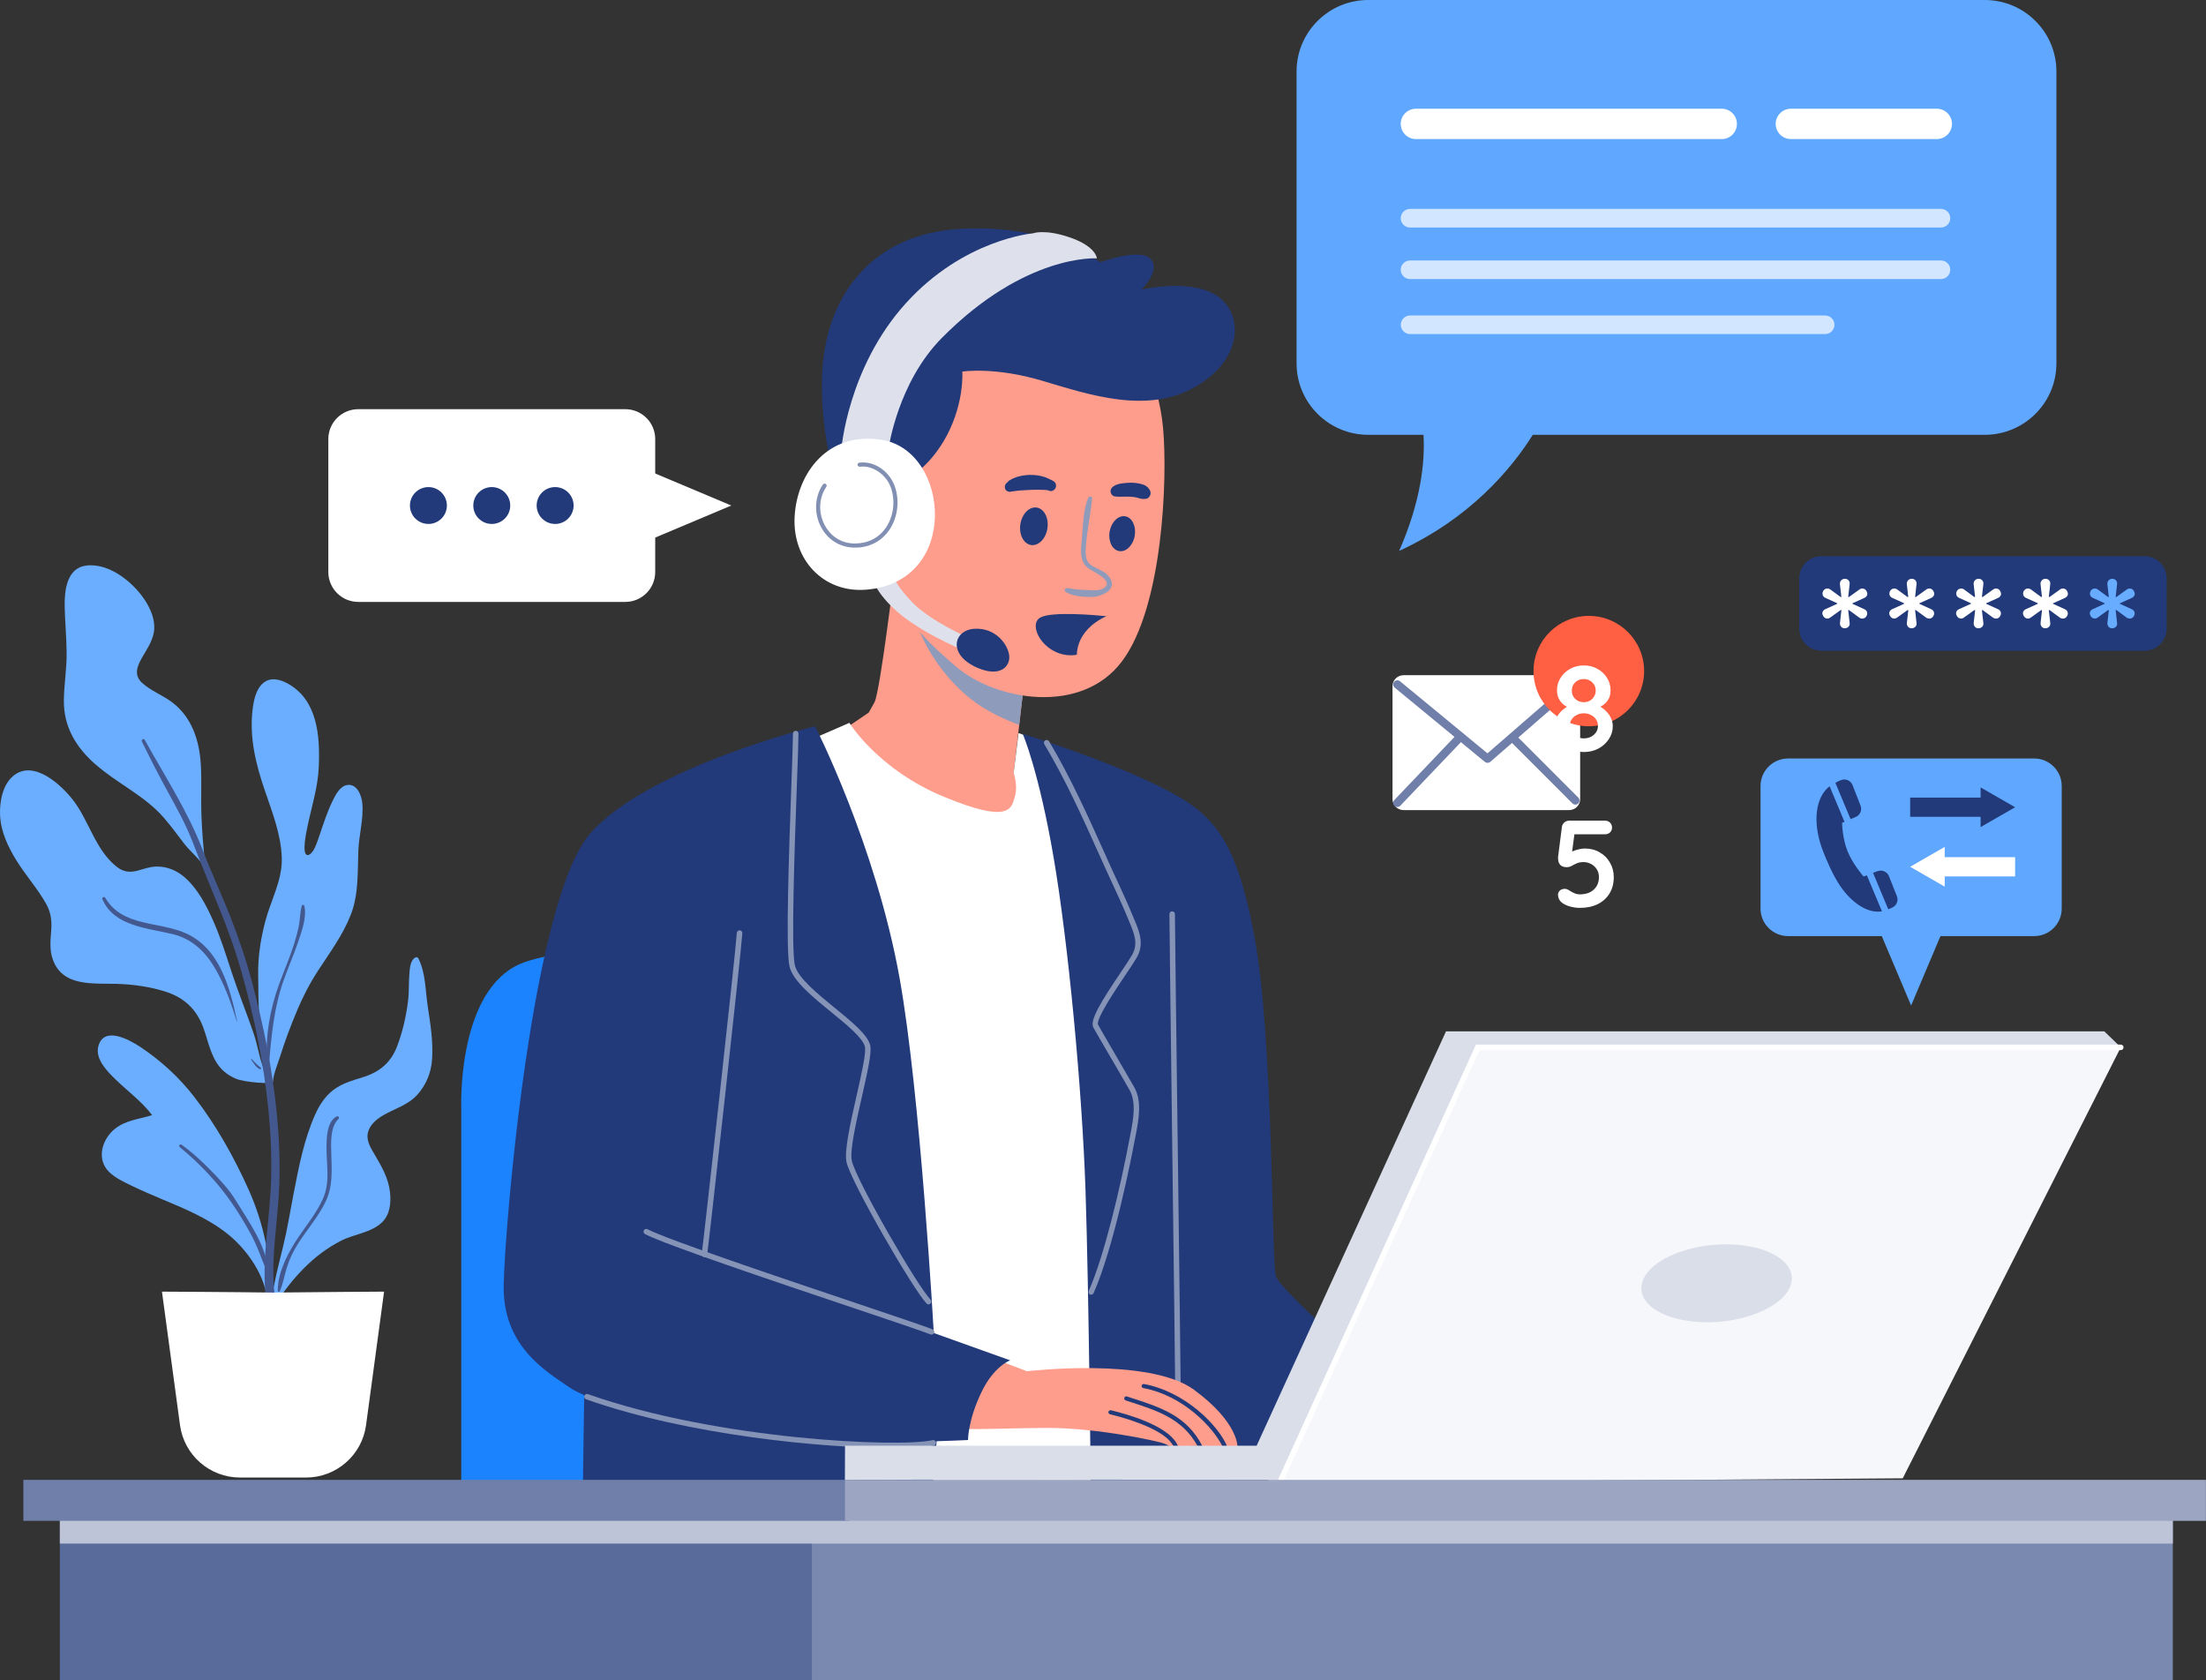 <svg width="214" height="163" viewBox="0 0 214 163" fill="none" xmlns="http://www.w3.org/2000/svg">
<rect x="0" y="0" width="214" height="163" fill="#333333" stroke="none"/>
<path d="M197.328 73.584H173.46C171.983 73.584 170.786 74.779 170.786 76.253V88.145C170.786 89.619 171.983 90.814 173.46 90.814H197.328C198.806 90.814 200.003 89.619 200.003 88.145V76.253C200.003 74.779 198.806 73.584 197.328 73.584Z" fill="#60A8FF"/>
<path d="M185.394 97.55L189.176 88.604H181.612L185.394 97.55Z" fill="#60A8FF"/>
<path d="M185.303 79.242H192.134V80.24L195.483 78.313L192.134 76.387V77.379H185.303V79.242Z" fill="#223A7A"/>
<path d="M195.483 83.16H188.652V82.162L185.303 84.089L188.652 86.016V85.023H195.483V83.16Z" fill="white"/>
<path d="M181.11 84.916L180.783 85.034C180.783 85.034 179.767 83.881 179.243 82.621C178.719 81.361 178.697 79.829 178.697 79.829L178.933 79.728L177.488 76.28C177.231 76.483 176.985 76.739 176.787 77.075C175.969 78.452 176.049 80.571 176.873 82.637C177.697 84.703 178.574 86.549 180.179 87.708C181.126 88.391 181.939 88.514 182.565 88.412L181.104 84.921L181.11 84.916Z" fill="#223A7A"/>
<path d="M182.148 84.51L181.698 84.676L183.175 88.209C183.34 88.156 183.49 88.087 183.624 88.017C184.004 87.809 184.175 87.35 184.014 86.944L183.244 85.001C183.073 84.569 182.586 84.356 182.153 84.51H182.148Z" fill="#223A7A"/>
<path d="M178.622 75.671C178.44 75.735 178.242 75.826 178.044 75.944L179.521 79.466L180.018 79.258C180.452 79.077 180.655 78.591 180.489 78.153L179.713 76.168C179.548 75.735 179.061 75.511 178.628 75.671H178.622Z" fill="#223A7A"/>
<path d="M44.748 147.318V107.564C44.748 107.564 44.304 96.851 49.947 93.76C55.591 90.67 79.384 92.325 79.384 92.325V147.318H44.748Z" fill="#1C83FF"/>
<path d="M86.819 55.105C86.819 55.105 85.38 67.142 84.829 68.135L84.278 69.127L81.513 71.006C81.513 71.006 86.824 78.516 93.356 79.728C99.887 80.945 99.331 77.075 99.331 77.075L98.336 74.977L99.662 63.491C99.662 63.491 87.819 58.079 86.825 55.1L86.819 55.105Z" fill="#FF9D8C"/>
<path d="M78.079 72.004L82.395 70.126C82.395 70.126 85.161 74.652 91.58 77.305C97.999 79.957 98.111 78.409 98.443 77.305C98.775 76.2 98.331 74.988 98.331 74.988L98.807 71.124L101.374 71.978L110.286 143.902L87.376 145.007L78.079 72.01V72.004Z" fill="white"/>
<path d="M99.213 71.193C99.213 71.193 100.765 74.764 102.204 83.155C103.642 91.545 104.969 105.685 105.301 115.399C105.632 125.114 105.852 147.313 105.852 147.313H134.737C135.069 147.313 137.059 136.381 137.059 136.381C137.059 136.381 124.44 125.594 123.777 123.827C123.333 122.648 123.558 100.822 121.675 90.771C119.792 80.721 117.358 78.698 112.265 76.194C107.002 73.606 99.208 71.188 99.208 71.188L99.213 71.193Z" fill="#223A7A"/>
<path d="M114.266 134.663C114.116 134.663 113.999 134.545 113.999 134.396C113.999 133.606 113.86 122.386 113.721 111.54C113.587 100.689 113.442 89.469 113.442 88.679C113.442 88.53 113.56 88.412 113.71 88.412C113.86 88.412 113.977 88.53 113.977 88.679C113.977 89.469 114.116 100.689 114.255 111.535C114.389 122.386 114.534 133.606 114.534 134.396C114.534 134.545 114.416 134.663 114.266 134.663Z" fill="#8593B6"/>
<path d="M56.719 131.967L56.5 147.318H90.147C90.147 147.318 91.585 134.289 91.034 133.072C90.483 131.855 56.725 131.967 56.725 131.967H56.719Z" fill="#223A7A"/>
<g style="mix-blend-mode:multiply">
<path d="M94.164 67.804C95.533 68.909 97.411 69.789 98.871 70.328L99.663 63.496C99.663 63.496 90.767 59.429 87.75 56.408C88.381 59.845 89.933 64.398 94.164 67.804Z" fill="#8E9BBB"/>
</g>
<path d="M110.062 32.688C110.062 32.688 112.383 36.664 112.827 41.521C113.271 46.379 112.827 58.858 108.842 64.158C104.857 69.458 96.555 67.91 92.794 64.708C89.339 61.767 85.931 58.522 85.049 52.116C84.161 45.711 86.932 33.563 94.79 31.022C102.648 28.482 110.062 32.677 110.062 32.677V32.688Z" fill="#FF9D8C"/>
<path d="M120.043 140.374C120.043 140.374 119.653 140.374 119.059 140.358C118.92 140.353 118.765 140.358 118.604 140.353C118.032 140.337 117.336 140.32 116.636 140.299C116.48 140.294 116.32 140.288 116.165 140.283C115.469 140.267 114.876 140.353 114.319 140.32H114.303C114.186 140.315 114.014 140.331 113.875 140.337C113.806 140.342 113.742 140.347 113.699 140.342C113.378 140.283 113.314 140.208 112.966 140.054C112.517 139.851 106.435 138.495 101.487 138.527C96.544 138.548 92.109 138.885 91.387 138.282C90.66 137.668 90.221 131.471 94.442 131.065L99.63 133.029C99.63 133.029 111.479 131.626 115.822 134.823C120.177 138.02 120.043 140.374 120.043 140.374Z" fill="#FF9D8C"/>
<path d="M114.303 140.32C114.186 140.315 114.014 140.331 113.875 140.337C113.768 140.166 113.544 139.856 113.421 139.728C112.083 138.367 108.852 137.486 107.681 137.203C107.574 137.177 107.504 137.07 107.531 136.963C107.553 136.856 107.665 136.792 107.777 136.814C109.484 137.225 113.105 138.276 114.132 140C114.164 140.048 114.25 140.214 114.303 140.32Z" fill="#223A7A"/>
<path d="M116.641 140.299C116.486 140.299 116.325 140.294 116.17 140.283C114.71 137.625 112.319 136.862 109.371 135.917L109.195 135.858C109.093 135.826 109.034 135.709 109.066 135.602C109.098 135.501 109.211 135.442 109.323 135.474L109.494 135.533C112.618 136.531 115.127 137.337 116.646 140.299H116.641Z" fill="#223A7A"/>
<path d="M119.059 140.358C118.92 140.358 118.764 140.358 118.604 140.353C117.716 138.495 114.785 135.383 110.912 134.663C110.799 134.641 110.73 134.54 110.746 134.428C110.767 134.321 110.874 134.252 110.981 134.268C114.977 135.015 118.197 138.271 119.064 140.358H119.059Z" fill="#223A7A"/>
<path d="M87.707 46.656C87.707 46.656 90.141 45.498 91.858 42.236C93.575 38.981 93.351 36.05 93.351 36.05C93.351 36.05 96.448 35.554 101.096 36.936C105.745 38.319 111.276 40.192 115.924 37.545C120.573 34.892 120.573 30.643 118.305 28.877C115.764 26.896 110.725 28.102 110.725 28.102C110.725 28.102 112.661 26.224 111.613 25.119C110.559 24.014 106.745 25.45 106.745 25.45C106.745 25.45 102.097 21.751 93.297 22.194C84.498 22.637 80.293 28.764 79.796 35.612C79.298 42.461 81.786 49.309 81.786 49.309L87.707 46.656Z" fill="#223A7A"/>
<g style="mix-blend-mode:multiply">
<path d="M105.558 48.316C105.06 49.544 105.071 50.969 104.948 52.266C104.852 53.28 104.664 54.46 105.595 55.143C106.039 55.468 108.141 56.349 107.061 57.064C106.649 57.337 105.959 57.262 105.488 57.241C105.167 57.224 104.841 57.214 104.515 57.187C104.167 57.16 103.83 57.059 103.482 57.054C103.279 57.054 103.215 57.321 103.381 57.427C103.937 57.774 104.761 57.886 105.408 57.908C106.061 57.934 106.499 57.908 107.088 57.614C107.446 57.438 107.799 57.182 107.853 56.755C107.917 56.274 107.553 55.842 107.189 55.57C106.772 55.26 106.258 55.116 105.836 54.812C105.247 54.396 105.296 53.686 105.338 53.035C105.44 51.465 105.798 49.923 105.938 48.359C105.959 48.119 105.627 48.119 105.552 48.305L105.558 48.316Z" fill="#8E9BBB"/>
</g>
<path d="M110.078 51.988C109.912 52.917 109.233 53.579 108.564 53.462C107.89 53.344 107.483 52.49 107.644 51.561C107.81 50.633 108.489 49.971 109.158 50.088C109.832 50.206 110.238 51.06 110.078 51.988Z" fill="#223A7A"/>
<path d="M101.61 51.252C101.46 52.255 100.749 52.981 100.026 52.874C99.304 52.768 98.834 51.866 98.983 50.862C99.133 49.859 99.845 49.133 100.567 49.239C101.289 49.346 101.76 50.248 101.61 51.252Z" fill="#223A7A"/>
<path d="M108.109 48.151C108.628 48.236 109.147 48.151 109.671 48.188C109.794 48.199 109.922 48.215 110.045 48.225C110.136 48.236 109.88 48.199 110.003 48.22C110.029 48.22 110.056 48.231 110.083 48.231C110.147 48.241 110.211 48.257 110.275 48.273C110.388 48.3 110.495 48.343 110.607 48.364C110.709 48.386 110.821 48.412 110.923 48.407C110.982 48.401 111.035 48.391 111.094 48.386C111.056 48.391 111.024 48.396 110.987 48.407C110.987 48.417 111.179 48.391 111.201 48.386C111.495 48.316 111.682 47.974 111.597 47.686C111.575 47.601 111.538 47.531 111.484 47.462C111.463 47.435 111.442 47.403 111.415 47.377C111.436 47.398 111.458 47.425 111.479 47.446C111.458 47.414 111.436 47.387 111.409 47.355C111.383 47.307 111.34 47.265 111.292 47.238C111.249 47.206 111.212 47.174 111.169 47.142C111.03 47.046 110.853 46.992 110.687 46.95C110.377 46.87 110.056 46.832 109.735 46.827C109.42 46.827 109.104 46.859 108.794 46.902C108.516 46.939 108.211 47.035 107.986 47.2C107.815 47.329 107.708 47.494 107.735 47.718C107.761 47.905 107.906 48.119 108.109 48.151Z" fill="#223A7A"/>
<path d="M102.204 46.677C102.134 46.635 102.059 46.597 101.99 46.565C101.925 46.539 101.754 46.448 101.883 46.517C101.834 46.491 101.786 46.464 101.738 46.443C101.524 46.336 101.3 46.261 101.07 46.202C100.567 46.074 100.032 46.042 99.513 46.096C98.962 46.154 98.454 46.288 97.978 46.576C97.908 46.619 97.839 46.656 97.785 46.715C97.748 46.763 97.71 46.811 97.673 46.859C97.683 46.843 97.694 46.827 97.705 46.811C97.555 46.912 97.469 47.083 97.475 47.259C97.475 47.43 97.566 47.574 97.716 47.654C97.897 47.756 98.069 47.708 98.251 47.654H97.972C98.127 47.681 98.234 47.686 98.39 47.654C98.395 47.654 98.539 47.617 98.443 47.638C98.352 47.66 98.593 47.622 98.62 47.617C98.652 47.617 98.817 47.596 98.641 47.617C98.673 47.617 98.705 47.611 98.737 47.606C98.823 47.596 98.903 47.585 98.989 47.58C99.352 47.553 99.716 47.537 100.085 47.521C100.422 47.51 100.77 47.505 101.112 47.521C101.257 47.526 101.401 47.531 101.546 47.537C101.626 47.537 101.594 47.553 101.535 47.537C101.567 47.547 101.594 47.553 101.626 47.558C101.685 47.574 101.744 47.596 101.802 47.617C102.038 47.708 102.321 47.537 102.407 47.318C102.503 47.083 102.423 46.811 102.198 46.677H102.204Z" fill="#223A7A"/>
<path d="M104.83 62.028C105.338 61.009 106.263 60.262 107.328 59.781C106.403 59.685 102.022 59.285 100.92 59.909C99.684 60.609 101.15 63.427 103.707 63.566C103.974 63.582 104.22 63.56 104.455 63.523C104.477 63.011 104.594 62.498 104.83 62.028Z" fill="#223A7A"/>
<path d="M84.605 56.098C84.605 56.098 85.049 57.812 87.595 59.797C90.141 61.783 93.832 63.24 93.832 63.24L94.127 61.954C94.127 61.954 90.307 60.299 88.537 58.474C86.766 56.653 86.547 55.655 86.547 55.655L84.61 56.098H84.605Z" fill="#DEE1EB"/>
<path d="M94.565 60.998C96.614 60.902 97.758 62.52 97.898 63.566C98.042 64.612 97.058 65.786 94.752 64.756C91.89 63.475 92.511 61.094 94.56 60.998H94.565Z" fill="#223A7A"/>
<path d="M86.21 43.453C86.21 43.453 87.092 37.107 91.356 32.794C99.492 24.569 106.408 25.065 106.408 25.065C106.408 25.065 106.355 23.907 103.75 23.021C101.305 22.194 100.209 22.637 100.209 22.637C100.209 22.637 93.511 23.187 87.868 29.426C82.225 35.666 81.615 43.619 81.615 43.619L86.21 43.453Z" fill="#DEE1EB"/>
<path d="M85.605 42.685C80.277 41.783 77.303 45.941 77.084 50.142C76.865 54.337 79.919 57.529 84 57.209C93.185 56.493 92.136 43.79 85.605 42.685Z" fill="white"/>
<path d="M82.947 53.125C81.54 53.125 80.352 52.421 79.673 51.177C78.945 49.848 79.004 48.209 79.828 47.003C79.892 46.912 80.015 46.891 80.106 46.95C80.197 47.014 80.224 47.136 80.16 47.227C79.421 48.311 79.368 49.784 80.026 50.985C80.647 52.122 81.748 52.768 83.054 52.725C84.273 52.693 85.306 52.138 85.958 51.161C86.707 50.045 86.878 48.508 86.397 47.238C85.915 45.978 84.605 45.124 83.412 45.279C83.305 45.295 83.203 45.215 83.187 45.108C83.171 45.001 83.252 44.9 83.359 44.884C84.755 44.697 86.22 45.653 86.771 47.099C87.301 48.487 87.108 50.168 86.29 51.385C85.557 52.474 84.412 53.093 83.064 53.125C83.027 53.125 82.989 53.125 82.952 53.125H82.947Z" fill="#818FB3"/>
<path d="M79.074 70.457C79.074 70.457 62.914 74.433 57.27 80.838C51.627 87.243 48.968 118.826 48.861 124.681C48.754 130.537 52.847 132.965 55.281 134.62C57.714 136.275 68.45 139.258 77.084 139.701C85.717 140.144 93.907 139.701 93.907 139.701C93.907 139.701 93.88 137.822 95.207 135.063C96.437 132.501 97.999 131.972 97.999 131.972L90.585 129.32C90.585 129.32 89.285 106.106 87.263 94.865C84.942 81.943 79.074 70.462 79.074 70.462V70.457Z" fill="#223A7A"/>
<path d="M105.857 125.61C105.82 125.61 105.782 125.605 105.75 125.589C105.617 125.53 105.552 125.37 105.617 125.236C107.13 121.826 108.698 115.138 109.58 110.441L109.655 110.062C109.923 108.679 110.254 106.966 109.591 105.775C109.254 105.172 108.489 103.859 107.751 102.6C106.986 101.292 106.269 100.054 106.066 99.685C105.675 98.965 106.906 97.038 108.682 94.396C109.163 93.68 109.575 93.067 109.816 92.65C110.447 91.556 110.03 90.558 109.538 89.394L109.372 88.994C108.928 87.91 108.425 86.827 107.938 85.775C107.74 85.348 107.542 84.916 107.344 84.484C107.082 83.913 106.825 83.331 106.558 82.744C104.996 79.263 103.375 75.666 101.305 72.191C101.23 72.063 101.273 71.903 101.396 71.823C101.524 71.748 101.685 71.791 101.765 71.914C103.851 75.415 105.477 79.029 107.045 82.519C107.307 83.107 107.569 83.688 107.826 84.254C108.024 84.687 108.222 85.114 108.42 85.541C108.906 86.597 109.415 87.686 109.858 88.781L110.024 89.175C110.522 90.355 111.035 91.583 110.27 92.901C110.019 93.334 109.602 93.958 109.115 94.679C108.19 96.056 106.264 98.922 106.526 99.418C106.724 99.781 107.441 101.014 108.2 102.317C108.938 103.582 109.703 104.895 110.046 105.503C110.805 106.859 110.452 108.684 110.169 110.147L110.094 110.526C109.773 112.234 108.067 120.988 106.093 125.439C106.05 125.541 105.948 125.599 105.847 125.599L105.857 125.61Z" fill="#8593B6"/>
<path d="M90.082 126.549C90.013 126.549 89.943 126.523 89.895 126.469C88.638 125.204 82.572 114.727 82.123 112.757C81.877 111.679 82.497 108.941 83.096 106.293C83.562 104.244 84.043 102.125 83.904 101.548C83.701 100.689 82.15 99.424 80.652 98.201C78.838 96.723 76.966 95.196 76.602 93.819C76.191 92.255 76.544 82.466 76.774 75.992C76.859 73.664 76.923 71.823 76.923 71.166C76.923 71.017 77.041 70.9 77.191 70.9C77.341 70.9 77.458 71.017 77.458 71.166C77.458 71.834 77.394 73.675 77.308 76.008C77.089 82.06 76.725 92.191 77.116 93.68C77.437 94.887 79.32 96.424 80.983 97.78C82.626 99.12 84.171 100.379 84.418 101.415C84.583 102.109 84.134 104.099 83.61 106.4C83.048 108.866 82.417 111.663 82.636 112.624C83.08 114.556 89.034 124.836 90.27 126.08C90.371 126.186 90.371 126.352 90.27 126.459C90.216 126.512 90.152 126.539 90.082 126.539V126.549Z" fill="#8593B6"/>
<path d="M68.338 121.964C68.338 121.964 68.311 121.964 68.3 121.964C68.156 121.943 68.055 121.81 68.07 121.66C68.268 120.272 71.339 92.624 71.478 90.504C71.489 90.355 71.617 90.243 71.761 90.254C71.911 90.264 72.018 90.392 72.013 90.537C71.874 92.656 68.798 120.342 68.6 121.73C68.579 121.863 68.466 121.959 68.338 121.959V121.964Z" fill="#8593B6"/>
<path d="M90.36 129.474C90.328 129.474 90.291 129.469 90.259 129.453C89.579 129.176 86.573 128.167 82.77 126.886C75.088 124.302 64.572 120.763 62.571 119.723C62.438 119.653 62.389 119.493 62.459 119.365C62.529 119.232 62.689 119.184 62.817 119.253C64.781 120.272 75.709 123.95 82.941 126.384C86.755 127.67 89.767 128.679 90.462 128.962C90.601 129.015 90.665 129.176 90.612 129.309C90.569 129.41 90.467 129.474 90.366 129.474H90.36Z" fill="#8593B6"/>
<path d="M86.669 140.481C79.908 140.481 66.808 139.264 56.853 135.751C56.714 135.703 56.639 135.549 56.693 135.41C56.741 135.271 56.896 135.196 57.035 135.25C69.611 139.691 87.204 140.449 90.478 139.712C90.623 139.68 90.767 139.771 90.799 139.915C90.831 140.059 90.74 140.203 90.596 140.235C89.89 140.395 88.515 140.481 86.68 140.481H86.669Z" fill="#8593B6"/>
<path d="M9.299 74.182C11.396 76.024 14.054 77.203 15.894 79.333C16.616 80.171 17.269 81.062 17.943 81.943C18.43 82.584 19.74 83.646 19.949 84.446C20.04 84.799 20.024 84.318 19.927 83.966C19.927 83.95 19.917 83.939 19.912 83.923C19.73 82.295 19.596 80.662 19.537 79.023C19.478 77.39 19.58 75.751 19.478 74.123C19.334 71.823 18.612 69.597 16.729 68.156C15.809 67.451 14.627 67.024 13.776 66.24C12.974 65.498 13.294 64.649 13.765 63.822C14.209 63.048 14.744 62.285 14.915 61.393C15.113 60.379 14.728 59.333 14.215 58.474C13.118 56.637 10.69 54.588 8.384 54.865C6.464 55.095 6.244 57.305 6.276 58.842C6.303 60.336 6.453 61.831 6.464 63.325C6.48 64.863 6.218 66.373 6.196 67.905C6.159 70.51 7.368 72.495 9.283 74.177L9.299 74.182Z" fill="#6BAEFF"/>
<path d="M28.797 98.084C29.38 96.691 30.054 95.394 30.877 94.129C32.006 92.394 33.263 90.702 34.023 88.759C34.798 86.774 34.686 84.654 34.761 82.567C34.814 81.03 35.274 79.504 35.151 77.961C35.093 77.225 34.665 76.029 33.707 76.152C32.964 76.248 32.52 77.166 32.236 77.758C31.739 78.783 31.391 79.877 31.022 80.956C30.877 81.377 30.738 81.804 30.556 82.21C30.449 82.445 30.112 83.021 29.791 82.947C29.246 82.813 29.743 80.598 29.824 80.203C30.23 78.233 30.84 76.403 30.925 74.374C31.049 71.433 30.819 67.937 27.935 66.325C27.181 65.903 26.229 65.653 25.512 66.282C24.806 66.902 24.608 67.975 24.501 68.861C24.18 71.577 24.822 74.145 25.694 76.701C26.416 78.81 27.272 80.988 27.336 83.245C27.395 85.418 26.266 87.339 25.731 89.394C24.886 92.661 25.057 94.396 25.057 95.453C25.057 96.776 25.1 98.089 25.197 99.413C25.287 100.63 25.389 101.842 25.539 103.053C25.571 103.299 25.598 103.555 25.63 103.811C25.159 102.685 24.999 101.399 24.608 100.267C23.918 98.26 23.121 96.29 22.458 94.273C21.912 92.608 21.393 90.926 20.676 89.32C20.002 87.814 19.184 86.224 17.922 85.119C17.157 84.452 16.237 84.062 15.215 84.067C14.562 84.067 13.974 84.297 13.353 84.462C12.588 84.665 11.984 84.596 11.353 84.11C9.288 82.525 8.657 79.685 7.132 77.678C5.993 76.184 3.286 73.632 1.296 75.266C0.242 76.13 -0.052 77.801 0.007 79.087C0.077 80.694 0.783 82.167 1.617 83.512C2.511 84.943 3.661 86.224 4.479 87.692C4.966 88.562 5.041 89.394 4.96 90.371C4.886 91.294 4.805 92.186 5.121 93.077C6.068 95.751 9.026 95.378 11.326 95.447C12.936 95.495 14.659 95.735 16.189 96.248C17.954 96.84 19.104 97.988 19.735 99.728C20.19 100.988 20.436 102.423 21.297 103.491C21.703 103.993 22.238 104.366 22.827 104.628C23.726 105.023 26.459 105.194 26.475 104.948C26.544 104.115 26.94 103.235 27.186 102.445C27.652 100.961 28.197 99.514 28.802 98.079L28.797 98.084Z" fill="#6BAEFF"/>
<path d="M41.49 97.582C41.255 96.056 41.298 94.369 40.576 92.965C40.522 92.864 40.388 92.837 40.292 92.891C39.773 93.179 39.752 94.017 39.709 94.529C39.639 95.383 39.693 96.237 39.586 97.086C39.404 98.58 39.056 100.118 38.516 101.521C37.906 103.112 36.799 104.014 35.189 104.51C34.157 104.831 33.14 105.108 32.274 105.791C31.498 106.405 30.963 107.249 30.567 108.14C29.492 110.547 28.979 113.232 28.481 115.805C28.144 117.534 27.871 119.274 27.449 120.988C27.026 122.701 26.577 124.404 26.336 126.154C26.293 126.245 26.25 126.331 26.213 126.421C26.101 126.683 26.513 126.822 26.652 126.608C28.315 124.057 30.337 121.762 33.103 120.358C34.349 119.723 36.007 119.589 37.05 118.591C37.842 117.833 37.949 116.675 37.831 115.639C37.676 114.284 37.024 113.168 36.344 112.01C35.97 111.375 35.531 110.697 35.681 109.923C35.825 109.197 36.43 108.658 37.029 108.284C38.179 107.574 39.522 107.254 40.458 106.229C41.33 105.279 41.817 104.089 41.913 102.808C42.041 101.1 41.747 99.264 41.485 97.577L41.49 97.582Z" fill="#6BAEFF"/>
<path d="M18.831 106.395C17.365 104.51 15.595 102.882 13.605 101.564C12.54 100.86 10.037 99.472 9.529 101.548C9.234 102.765 10.427 103.961 11.214 104.724C12.396 105.872 13.76 106.859 14.755 108.183C13.519 108.578 12.23 108.652 11.16 109.501C9.892 110.51 9.32 112.453 10.582 113.691C11.197 114.294 12.011 114.663 12.77 115.031C13.765 115.511 14.776 115.944 15.793 116.371C17.991 117.289 20.216 118.217 22.088 119.717C23.998 121.244 25.796 123.833 25.945 126.325C25.961 126.565 25.87 126.347 26.009 126.24C26.09 126.309 26.346 126.186 26.346 126.048C26.309 122.349 25.64 118.821 24.127 115.431C22.72 112.287 20.949 109.122 18.831 106.4V106.395Z" fill="#6BAEFF"/>
<path d="M13.765 71.935C14.573 73.611 15.418 75.25 16.317 76.883C17.183 78.458 18.044 80.016 18.692 81.698C19.489 83.763 20.323 85.797 21.163 87.846C22.04 89.976 22.821 92.143 23.447 94.358C24.672 98.682 25.581 103.128 26.031 107.601C26.261 109.875 26.363 112.159 26.298 114.444C26.25 116.227 26.047 117.993 25.881 119.771C25.705 121.617 25.581 123.491 25.737 125.343C25.865 126.891 26.111 128.738 27.32 129.843C27.555 130.062 27.892 129.789 27.753 129.512C26.32 126.581 26.4 123.384 26.673 120.208C26.823 118.452 27.031 116.707 27.095 114.945C27.17 112.704 27.085 110.457 26.871 108.225C26.453 103.838 25.576 99.504 24.442 95.25C23.859 93.067 23.137 90.926 22.308 88.829C21.473 86.725 20.511 84.676 19.703 82.562C18.242 78.735 16.017 75.346 14.043 71.78C13.942 71.593 13.674 71.759 13.76 71.946L13.765 71.935Z" fill="#43588E"/>
<path d="M26.101 103.219C26.331 100.433 26.582 97.748 27.518 95.095C27.957 93.857 28.486 92.65 28.914 91.407C29.262 90.376 29.786 88.967 29.519 87.873C29.486 87.75 29.31 87.756 29.278 87.873C29.096 88.498 29.117 89.181 28.989 89.821C28.861 90.446 28.695 91.054 28.502 91.663C28.09 92.949 27.55 94.182 27.085 95.453C26.181 97.903 25.715 100.614 25.913 103.219C25.924 103.342 26.095 103.342 26.106 103.219H26.101Z" fill="#43588E"/>
<path d="M9.924 87.211C11.032 89.88 14.364 90.035 16.793 90.633C18.526 91.06 19.804 92.213 20.724 93.713C21.73 95.351 22.41 97.273 22.971 99.103C22.977 99.125 23.009 99.114 23.003 99.093C22.324 95.89 21.35 92.036 18.044 90.547C15.391 89.352 11.898 89.955 10.208 87.094C10.122 86.955 9.866 87.046 9.935 87.211H9.924Z" fill="#43588E"/>
<path d="M24.352 102.797C24.485 102.973 24.603 103.16 24.742 103.336C24.812 103.422 24.876 103.502 24.961 103.571C25.047 103.64 25.149 103.731 25.272 103.726C25.32 103.726 25.357 103.667 25.331 103.624C25.277 103.534 25.175 103.48 25.1 103.416C25.02 103.347 24.94 103.277 24.865 103.203C24.71 103.059 24.571 102.898 24.416 102.749C24.389 102.722 24.33 102.76 24.357 102.797H24.352Z" fill="#43588E"/>
<path d="M17.419 111.268C19.328 112.832 21.093 114.684 22.495 116.718C23.164 117.689 23.784 118.714 24.346 119.749C24.956 120.881 25.362 122.077 25.838 123.267C25.876 123.358 26.041 123.358 26.025 123.24C25.758 120.726 24.164 118.575 22.891 116.483C22.227 115.399 21.404 114.524 20.516 113.616C19.601 112.682 18.665 111.796 17.595 111.044C17.467 110.953 17.296 111.166 17.424 111.268H17.419Z" fill="#43588E"/>
<path d="M32.643 108.311C31.723 108.834 31.691 110.28 31.674 111.209C31.642 112.992 32.081 114.663 31.3 116.36C30.594 117.892 29.465 119.173 28.577 120.593C27.748 121.927 26.924 123.63 26.946 125.231C26.946 125.322 27.09 125.375 27.133 125.279C27.47 124.553 27.588 123.726 27.828 122.963C28.096 122.103 28.476 121.324 28.962 120.571C29.818 119.248 30.867 118.047 31.562 116.627C32.295 115.127 32.188 113.643 32.14 112.02C32.108 110.985 32.006 109.32 32.84 108.551C32.969 108.428 32.803 108.225 32.653 108.311H32.643Z" fill="#43588E"/>
<path d="M26.486 125.397C22.779 125.343 15.712 125.306 15.712 125.306L17.462 138.255C17.857 141.169 20.345 143.342 23.292 143.342H29.679C32.627 143.342 35.119 141.169 35.51 138.255L37.259 125.306C37.259 125.306 30.193 125.348 26.486 125.397Z" fill="white"/>
<path d="M205.738 101.596L184.581 143.416L122.9 143.859L141.938 101.009L205.738 101.596Z" fill="#F6F7FA"/>
<path d="M81.962 143.598L81.973 140.251H121.905L140.274 100.054H204.133L205.737 101.601H143.355L124.264 143.566C124.264 143.566 81.962 143.491 81.962 143.598Z" fill="#D9DEE8"/>
<path d="M173.706 124.676C173.011 126.763 169.229 128.375 165.26 128.273C161.291 128.172 158.638 126.405 159.338 124.318C160.034 122.231 163.816 120.619 167.785 120.721C171.754 120.822 174.407 122.589 173.706 124.676Z" fill="#D9DEE8"/>
<path d="M124.264 143.833C124.227 143.833 124.189 143.827 124.152 143.811C124.018 143.753 123.959 143.592 124.018 143.459L143.179 101.34H205.732C205.882 101.34 206 101.457 206 101.607C206 101.756 205.882 101.874 205.732 101.874H143.521L124.499 143.683C124.457 143.779 124.355 143.838 124.253 143.838L124.264 143.833Z" fill="white"/>
<path d="M79.181 146.768H5.806V163H79.181V146.768Z" fill="#596B9B"/>
<path d="M210.781 146.768H78.763V163H210.781V146.768Z" fill="#7A89AF"/>
<g style="mix-blend-mode:multiply">
<path d="M79.181 146.768H78.763H5.806V149.747H78.763H79.181H210.782V146.768H79.181Z" fill="#BDC4D7"/>
</g>
<path d="M82.39 143.566H2.265V147.542H82.39V143.566Z" fill="#6F7FA9"/>
<path d="M213.991 143.566H81.973V147.542H213.991V143.566Z" fill="#9CA6C3"/>
<path d="M60.657 39.696H34.756C33.151 39.696 31.851 40.993 31.851 42.594V55.495C31.851 57.096 33.151 58.394 34.756 58.394H60.657C62.261 58.394 63.561 57.096 63.561 55.495V42.594C63.561 40.993 62.261 39.696 60.657 39.696Z" fill="white"/>
<path d="M70.943 49.042L61.213 44.948V53.141L70.943 49.042Z" fill="white"/>
<path d="M41.56 50.83C42.55 50.83 43.352 50.029 43.352 49.042C43.352 48.054 42.55 47.254 41.56 47.254C40.57 47.254 39.768 48.054 39.768 49.042C39.768 50.029 40.57 50.83 41.56 50.83Z" fill="#223A7A"/>
<path d="M47.706 50.83C48.696 50.83 49.498 50.029 49.498 49.042C49.498 48.054 48.696 47.254 47.706 47.254C46.716 47.254 45.914 48.054 45.914 49.042C45.914 50.029 46.716 50.83 47.706 50.83Z" fill="#223A7A"/>
<path d="M53.852 50.83C54.842 50.83 55.645 50.029 55.645 49.042C55.645 48.054 54.842 47.254 53.852 47.254C52.863 47.254 52.06 48.054 52.06 49.042C52.06 50.029 52.863 50.83 53.852 50.83Z" fill="#223A7A"/>
<path d="M192.53 0H132.731C128.891 0 125.777 3.106 125.777 6.939V35.244C125.777 39.077 128.891 42.183 132.731 42.183H138.091C138.241 44.751 137.872 48.567 135.727 53.446C142.638 50.264 146.612 45.492 148.693 42.183H192.535C196.376 42.183 199.489 39.077 199.489 35.244V6.939C199.489 3.106 196.376 0 192.535 0H192.53Z" fill="#60A8FF"/>
<path d="M167.02 13.493H137.358C136.545 13.493 135.882 12.832 135.882 12.02C135.882 11.209 136.545 10.547 137.358 10.547H167.02C167.833 10.547 168.496 11.204 168.496 12.02C168.496 12.832 167.838 13.493 167.02 13.493Z" fill="white"/>
<path d="M188.288 22.071H136.786C136.288 22.071 135.882 21.665 135.882 21.169C135.882 20.673 136.288 20.267 136.786 20.267H188.288C188.785 20.267 189.192 20.673 189.192 21.169C189.192 21.665 188.785 22.071 188.288 22.071Z" fill="#D2E6FF"/>
<path d="M188.288 27.072H136.786C136.288 27.072 135.882 26.667 135.882 26.17C135.882 25.674 136.288 25.268 136.786 25.268H188.288C188.785 25.268 189.192 25.674 189.192 26.17C189.192 26.667 188.785 27.072 188.288 27.072Z" fill="#D2E6FF"/>
<path d="M177.055 32.41H136.791C136.294 32.41 135.887 32.004 135.887 31.508C135.887 31.012 136.294 30.606 136.791 30.606H177.055C177.552 30.606 177.959 31.012 177.959 31.508C177.959 32.004 177.552 32.41 177.055 32.41Z" fill="#D2E6FF"/>
<path d="M187.881 13.493H173.733C172.92 13.493 172.256 12.832 172.256 12.02C172.256 11.209 172.92 10.547 173.733 10.547H187.881C188.694 10.547 189.358 11.204 189.358 12.02C189.358 12.832 188.694 13.493 187.881 13.493Z" fill="white"/>
<path d="M152.218 65.503H136.155C135.564 65.503 135.085 65.981 135.085 66.571V77.523C135.085 78.113 135.564 78.591 136.155 78.591H152.218C152.809 78.591 153.288 78.113 153.288 77.523V66.571C153.288 65.981 152.809 65.503 152.218 65.503Z" fill="white"/>
<path d="M144.302 74.006C144.211 74.006 144.12 73.974 144.045 73.915L135.299 66.71C135.128 66.571 135.107 66.314 135.246 66.144C135.39 65.973 135.641 65.951 135.813 66.09L144.296 73.083L152.561 65.909C152.727 65.765 152.984 65.781 153.128 65.946C153.272 66.112 153.256 66.368 153.091 66.512L144.569 73.91C144.494 73.974 144.398 74.006 144.307 74.006H144.302Z" fill="#6F7FA9"/>
<path d="M135.555 78.292C135.454 78.292 135.358 78.255 135.277 78.18C135.117 78.025 135.112 77.774 135.261 77.614L141.375 71.198C141.525 71.038 141.782 71.033 141.942 71.182C142.103 71.337 142.108 71.588 141.958 71.748L135.844 78.164C135.764 78.244 135.662 78.287 135.555 78.287V78.292Z" fill="#6F7FA9"/>
<path d="M152.823 78.057C152.721 78.057 152.619 78.02 152.539 77.94L146.446 71.844C146.291 71.689 146.291 71.433 146.446 71.278C146.602 71.124 146.858 71.124 147.013 71.278L153.106 77.374C153.261 77.529 153.261 77.785 153.106 77.94C153.026 78.02 152.924 78.057 152.823 78.057Z" fill="#6F7FA9"/>
<path d="M154.128 70.457C157.091 70.457 159.493 68.06 159.493 65.103C159.493 62.146 157.091 59.749 154.128 59.749C151.165 59.749 148.763 62.146 148.763 65.103C148.763 68.06 151.165 70.457 154.128 70.457Z" fill="#FF5F42"/>
<path d="M154.989 68.695L154.965 68.419C155.269 68.555 155.533 68.731 155.757 68.948C155.981 69.163 156.153 69.4 156.273 69.656C156.393 69.912 156.453 70.175 156.453 70.448C156.453 70.903 156.325 71.323 156.069 71.707C155.821 72.084 155.485 72.388 155.061 72.62C154.637 72.844 154.165 72.956 153.645 72.956C153.125 72.956 152.653 72.844 152.229 72.62C151.805 72.388 151.465 72.084 151.209 71.707C150.961 71.323 150.837 70.903 150.837 70.448C150.837 70.079 150.913 69.763 151.065 69.499C151.225 69.228 151.421 68.999 151.653 68.816C151.893 68.632 152.129 68.48 152.361 68.359L152.265 68.695C152.065 68.615 151.869 68.504 151.677 68.359C151.493 68.207 151.341 68.016 151.221 67.784C151.101 67.552 151.041 67.279 151.041 66.968C151.041 66.519 151.157 66.115 151.389 65.755C151.621 65.388 151.933 65.096 152.325 64.879C152.725 64.663 153.165 64.555 153.645 64.555C154.133 64.555 154.569 64.663 154.953 64.879C155.345 65.096 155.657 65.388 155.889 65.755C156.121 66.115 156.237 66.519 156.237 66.968C156.237 67.311 156.169 67.6 156.033 67.832C155.897 68.064 155.733 68.248 155.541 68.383C155.349 68.519 155.165 68.624 154.989 68.695ZM152.481 66.992C152.481 67.207 152.529 67.4 152.625 67.567C152.729 67.736 152.869 67.871 153.045 67.975C153.221 68.072 153.421 68.12 153.645 68.12C153.869 68.12 154.065 68.072 154.233 67.975C154.409 67.871 154.545 67.736 154.641 67.567C154.745 67.4 154.797 67.207 154.797 66.992C154.797 66.671 154.685 66.407 154.461 66.2C154.245 65.984 153.973 65.876 153.645 65.876C153.309 65.876 153.029 65.984 152.805 66.2C152.589 66.407 152.481 66.671 152.481 66.992ZM153.645 71.635C154.029 71.635 154.353 71.519 154.617 71.287C154.881 71.047 155.013 70.76 155.013 70.424C155.013 70.192 154.953 69.984 154.833 69.799C154.713 69.615 154.549 69.472 154.341 69.368C154.133 69.255 153.901 69.2 153.645 69.2C153.389 69.2 153.157 69.255 152.949 69.368C152.741 69.472 152.577 69.615 152.457 69.799C152.337 69.984 152.277 70.192 152.277 70.424C152.277 70.76 152.409 71.047 152.673 71.287C152.937 71.519 153.261 71.635 153.645 71.635ZM153.249 88.076C152.953 88.076 152.637 88.031 152.301 87.944C151.965 87.847 151.689 87.712 151.473 87.535C151.369 87.448 151.285 87.335 151.221 87.2C151.165 87.055 151.137 86.919 151.137 86.791C151.137 86.656 151.193 86.528 151.305 86.407C151.425 86.287 151.593 86.228 151.809 86.228C151.953 86.228 152.133 86.303 152.349 86.456C152.477 86.535 152.617 86.608 152.769 86.671C152.921 86.736 153.077 86.767 153.237 86.767C153.621 86.767 153.953 86.7 154.233 86.564C154.513 86.419 154.729 86.224 154.881 85.975C155.033 85.728 155.109 85.436 155.109 85.1C155.109 84.796 155.037 84.535 154.893 84.32C154.757 84.103 154.573 83.936 154.341 83.816C154.117 83.695 153.873 83.635 153.609 83.635C153.361 83.635 153.145 83.675 152.961 83.755C152.777 83.835 152.609 83.919 152.457 84.007C152.305 84.088 152.153 84.127 152.001 84.127C151.737 84.127 151.541 84.072 151.413 83.96C151.285 83.84 151.205 83.7 151.173 83.54C151.141 83.379 151.133 83.236 151.149 83.108L151.521 80.192C151.553 80.023 151.633 79.888 151.761 79.784C151.897 79.671 152.057 79.615 152.241 79.615H155.709C155.901 79.615 156.061 79.68 156.189 79.808C156.317 79.936 156.381 80.096 156.381 80.287C156.381 80.472 156.317 80.627 156.189 80.755C156.061 80.876 155.901 80.936 155.709 80.936H152.613L152.745 80.828L152.421 83.263L152.265 82.808C152.313 82.728 152.417 82.651 152.577 82.579C152.737 82.507 152.921 82.448 153.129 82.4C153.337 82.344 153.541 82.316 153.741 82.316C154.277 82.316 154.757 82.439 155.181 82.688C155.605 82.927 155.937 83.26 156.177 83.683C156.425 84.1 156.549 84.572 156.549 85.1C156.549 85.7 156.413 86.224 156.141 86.671C155.869 87.12 155.485 87.468 154.989 87.716C154.501 87.956 153.921 88.076 153.249 88.076Z" fill="white"/>
<path d="M208.037 53.963H176.68C175.498 53.963 174.541 54.919 174.541 56.098V60.993C174.541 62.172 175.498 63.128 176.68 63.128H208.037C209.219 63.128 210.177 62.172 210.177 60.993V56.098C210.177 54.919 209.219 53.963 208.037 53.963Z" fill="#223A7A"/>
<path d="M178.943 60.95C178.804 60.95 178.691 60.902 178.606 60.801C178.52 60.699 178.483 60.577 178.493 60.427L178.627 59.242C178.638 59.21 178.627 59.194 178.611 59.183C178.59 59.173 178.568 59.183 178.536 59.2L177.557 59.904C177.434 59.995 177.311 60.027 177.183 60C177.054 59.973 176.947 59.899 176.867 59.765C176.776 59.605 176.76 59.466 176.814 59.344C176.867 59.221 176.964 59.141 177.092 59.087L178.189 58.591C178.221 58.58 178.231 58.564 178.231 58.548C178.231 58.532 178.215 58.511 178.189 58.506L177.092 58.009C176.953 57.95 176.862 57.854 176.819 57.726C176.782 57.598 176.792 57.465 176.862 57.337C176.942 57.209 177.049 57.129 177.178 57.102C177.306 57.075 177.434 57.102 177.552 57.182L178.531 57.902C178.563 57.924 178.584 57.929 178.606 57.918C178.627 57.908 178.632 57.886 178.622 57.86L178.488 56.675C178.477 56.525 178.52 56.397 178.611 56.301C178.702 56.2 178.82 56.152 178.975 56.152C179.114 56.152 179.232 56.2 179.323 56.301C179.413 56.403 179.446 56.525 179.43 56.675L179.296 57.86C179.285 57.892 179.296 57.908 179.312 57.918C179.333 57.929 179.355 57.918 179.387 57.902L180.366 57.198C180.483 57.107 180.612 57.075 180.751 57.102C180.885 57.129 180.986 57.203 181.061 57.337C181.152 57.497 181.168 57.636 181.115 57.758C181.061 57.876 180.965 57.961 180.836 58.014L179.74 58.511C179.708 58.522 179.697 58.538 179.697 58.554C179.697 58.57 179.713 58.591 179.74 58.596L180.836 59.093C180.975 59.151 181.072 59.248 181.115 59.376C181.157 59.504 181.141 59.637 181.061 59.765C180.991 59.893 180.89 59.973 180.751 60C180.617 60.027 180.489 60 180.366 59.92L179.387 59.2C179.355 59.178 179.333 59.173 179.312 59.183C179.29 59.194 179.285 59.215 179.296 59.242L179.43 60.427C179.451 60.577 179.413 60.705 179.317 60.801C179.221 60.902 179.098 60.95 178.948 60.95H178.943Z" fill="white"/>
<path d="M185.432 60.95C185.292 60.95 185.18 60.902 185.095 60.801C185.009 60.699 184.971 60.577 184.982 60.427L185.116 59.242C185.127 59.21 185.116 59.194 185.1 59.183C185.078 59.173 185.057 59.183 185.025 59.2L184.046 59.904C183.923 59.995 183.8 60.027 183.672 60C183.543 59.973 183.436 59.899 183.356 59.765C183.265 59.605 183.249 59.466 183.303 59.344C183.356 59.221 183.452 59.141 183.581 59.087L184.677 58.591C184.709 58.58 184.72 58.564 184.72 58.548C184.72 58.532 184.704 58.511 184.677 58.506L183.581 58.009C183.442 57.95 183.351 57.854 183.308 57.726C183.27 57.598 183.281 57.465 183.351 57.337C183.431 57.209 183.538 57.129 183.666 57.102C183.795 57.075 183.923 57.102 184.041 57.182L185.02 57.902C185.052 57.924 185.073 57.929 185.095 57.918C185.116 57.908 185.121 57.886 185.111 57.86L184.977 56.675C184.966 56.525 185.009 56.397 185.1 56.301C185.191 56.2 185.308 56.152 185.464 56.152C185.603 56.152 185.72 56.2 185.811 56.301C185.902 56.403 185.934 56.525 185.918 56.675L185.785 57.86C185.774 57.892 185.779 57.908 185.801 57.918C185.822 57.929 185.843 57.918 185.875 57.902L186.854 57.198C186.972 57.107 187.1 57.075 187.24 57.102C187.373 57.129 187.475 57.203 187.55 57.337C187.641 57.497 187.657 57.636 187.603 57.758C187.55 57.876 187.454 57.961 187.325 58.014L186.229 58.511C186.196 58.522 186.186 58.538 186.186 58.554C186.186 58.57 186.202 58.591 186.229 58.596L187.325 59.093C187.464 59.151 187.561 59.248 187.603 59.376C187.646 59.504 187.63 59.637 187.55 59.765C187.48 59.893 187.379 59.973 187.24 60C187.106 60.027 186.977 60 186.854 59.92L185.875 59.2C185.843 59.178 185.822 59.173 185.801 59.183C185.779 59.194 185.774 59.215 185.785 59.242L185.918 60.427C185.94 60.577 185.902 60.705 185.806 60.801C185.71 60.902 185.587 60.95 185.437 60.95H185.432Z" fill="white"/>
<path d="M191.915 60.95C191.776 60.95 191.664 60.902 191.578 60.801C191.492 60.699 191.455 60.577 191.466 60.427L191.599 59.242C191.61 59.21 191.599 59.194 191.583 59.183C191.562 59.173 191.54 59.183 191.508 59.2L190.529 59.904C190.406 59.995 190.283 60.027 190.155 60C190.027 59.973 189.92 59.899 189.839 59.765C189.748 59.605 189.732 59.466 189.786 59.344C189.839 59.221 189.936 59.141 190.064 59.087L191.161 58.591C191.193 58.58 191.203 58.564 191.203 58.548C191.203 58.532 191.187 58.511 191.161 58.506L190.064 58.009C189.925 57.95 189.834 57.854 189.791 57.726C189.754 57.598 189.765 57.465 189.834 57.337C189.914 57.209 190.021 57.129 190.15 57.102C190.278 57.075 190.406 57.102 190.524 57.182L191.503 57.902C191.535 57.924 191.557 57.929 191.578 57.918C191.599 57.908 191.605 57.886 191.594 57.86L191.46 56.675C191.45 56.525 191.492 56.397 191.583 56.301C191.674 56.2 191.792 56.152 191.947 56.152C192.086 56.152 192.204 56.2 192.295 56.301C192.386 56.403 192.418 56.525 192.402 56.675L192.268 57.86C192.257 57.892 192.263 57.908 192.284 57.918C192.305 57.929 192.327 57.918 192.359 57.902L193.338 57.198C193.455 57.107 193.584 57.075 193.723 57.102C193.857 57.129 193.958 57.203 194.033 57.337C194.124 57.497 194.14 57.636 194.087 57.758C194.033 57.876 193.937 57.961 193.809 58.014L192.712 58.511C192.68 58.522 192.669 58.538 192.669 58.554C192.669 58.57 192.685 58.591 192.712 58.596L193.809 59.093C193.948 59.151 194.044 59.248 194.087 59.376C194.129 59.504 194.113 59.637 194.033 59.765C193.964 59.893 193.862 59.973 193.723 60C193.589 60.027 193.461 60 193.338 59.92L192.359 59.2C192.327 59.178 192.305 59.173 192.284 59.183C192.263 59.194 192.257 59.215 192.268 59.242L192.402 60.427C192.423 60.577 192.386 60.705 192.289 60.801C192.193 60.902 192.07 60.95 191.92 60.95H191.915Z" fill="white"/>
<path d="M198.403 60.95C198.264 60.95 198.152 60.902 198.066 60.801C197.981 60.699 197.943 60.577 197.954 60.427L198.088 59.242C198.098 59.21 198.088 59.194 198.072 59.183C198.05 59.173 198.029 59.183 197.997 59.2L197.018 59.904C196.895 59.995 196.772 60.027 196.643 60C196.515 59.973 196.408 59.899 196.328 59.765C196.237 59.605 196.221 59.466 196.274 59.344C196.328 59.221 196.424 59.141 196.552 59.087L197.649 58.591C197.681 58.58 197.692 58.564 197.692 58.548C197.692 58.532 197.676 58.511 197.649 58.506L196.552 58.009C196.413 57.95 196.322 57.854 196.28 57.726C196.242 57.598 196.253 57.465 196.322 57.337C196.403 57.209 196.51 57.129 196.638 57.102C196.766 57.075 196.895 57.102 197.012 57.182L197.991 57.902C198.023 57.924 198.045 57.929 198.066 57.918C198.088 57.908 198.093 57.886 198.082 57.86L197.949 56.675C197.938 56.525 197.981 56.397 198.072 56.301C198.162 56.2 198.28 56.152 198.435 56.152C198.574 56.152 198.692 56.2 198.783 56.301C198.874 56.403 198.906 56.525 198.89 56.675L198.756 57.86C198.746 57.892 198.751 57.908 198.772 57.918C198.794 57.929 198.815 57.918 198.847 57.902L199.826 57.198C199.944 57.107 200.072 57.075 200.211 57.102C200.345 57.129 200.447 57.203 200.521 57.337C200.612 57.497 200.628 57.636 200.575 57.758C200.521 57.876 200.425 57.961 200.297 58.014L199.2 58.511C199.168 58.522 199.157 58.538 199.157 58.554C199.157 58.57 199.173 58.591 199.2 58.596L200.297 59.093C200.436 59.151 200.532 59.248 200.575 59.376C200.618 59.504 200.602 59.637 200.521 59.765C200.452 59.893 200.35 59.973 200.211 60C200.077 60.027 199.949 60 199.826 59.92L198.847 59.2C198.815 59.178 198.794 59.173 198.772 59.183C198.751 59.194 198.746 59.215 198.756 59.242L198.89 60.427C198.911 60.577 198.874 60.705 198.778 60.801C198.681 60.902 198.558 60.95 198.409 60.95H198.403Z" fill="white"/>
<path d="M204.887 60.95C204.748 60.95 204.635 60.902 204.55 60.801C204.464 60.699 204.427 60.577 204.437 60.427L204.571 59.242C204.582 59.21 204.571 59.194 204.555 59.183C204.534 59.173 204.512 59.183 204.48 59.2L203.501 59.904C203.378 59.995 203.255 60.027 203.127 60C202.998 59.973 202.891 59.899 202.811 59.765C202.72 59.605 202.704 59.466 202.758 59.344C202.811 59.221 202.907 59.141 203.036 59.087L204.132 58.591C204.164 58.58 204.175 58.564 204.175 58.548C204.175 58.532 204.159 58.511 204.132 58.506L203.036 58.009C202.897 57.95 202.806 57.854 202.763 57.726C202.726 57.598 202.736 57.465 202.806 57.337C202.886 57.209 202.993 57.129 203.121 57.102C203.25 57.075 203.378 57.102 203.496 57.182L204.475 57.902C204.507 57.924 204.528 57.929 204.55 57.918C204.571 57.908 204.576 57.886 204.566 57.86L204.432 56.675C204.421 56.525 204.464 56.397 204.555 56.301C204.646 56.2 204.764 56.152 204.919 56.152C205.058 56.152 205.175 56.2 205.266 56.301C205.357 56.403 205.389 56.525 205.373 56.675L205.24 57.86C205.229 57.892 205.234 57.908 205.256 57.918C205.277 57.929 205.298 57.918 205.331 57.902L206.309 57.198C206.427 57.107 206.556 57.075 206.695 57.102C206.828 57.129 206.93 57.203 207.005 57.337C207.096 57.497 207.112 57.636 207.058 57.758C207.005 57.876 206.909 57.961 206.78 58.014L205.684 58.511C205.652 58.522 205.641 58.538 205.641 58.554C205.641 58.57 205.657 58.591 205.684 58.596L206.78 59.093C206.919 59.151 207.016 59.248 207.058 59.376C207.101 59.504 207.085 59.637 207.005 59.765C206.935 59.893 206.834 59.973 206.695 60C206.561 60.027 206.433 60 206.309 59.92L205.331 59.2C205.298 59.178 205.277 59.173 205.256 59.183C205.234 59.194 205.229 59.215 205.24 59.242L205.373 60.427C205.395 60.577 205.357 60.705 205.261 60.801C205.165 60.902 205.042 60.95 204.892 60.95H204.887Z" fill="#67ACFF"/>
</svg>

